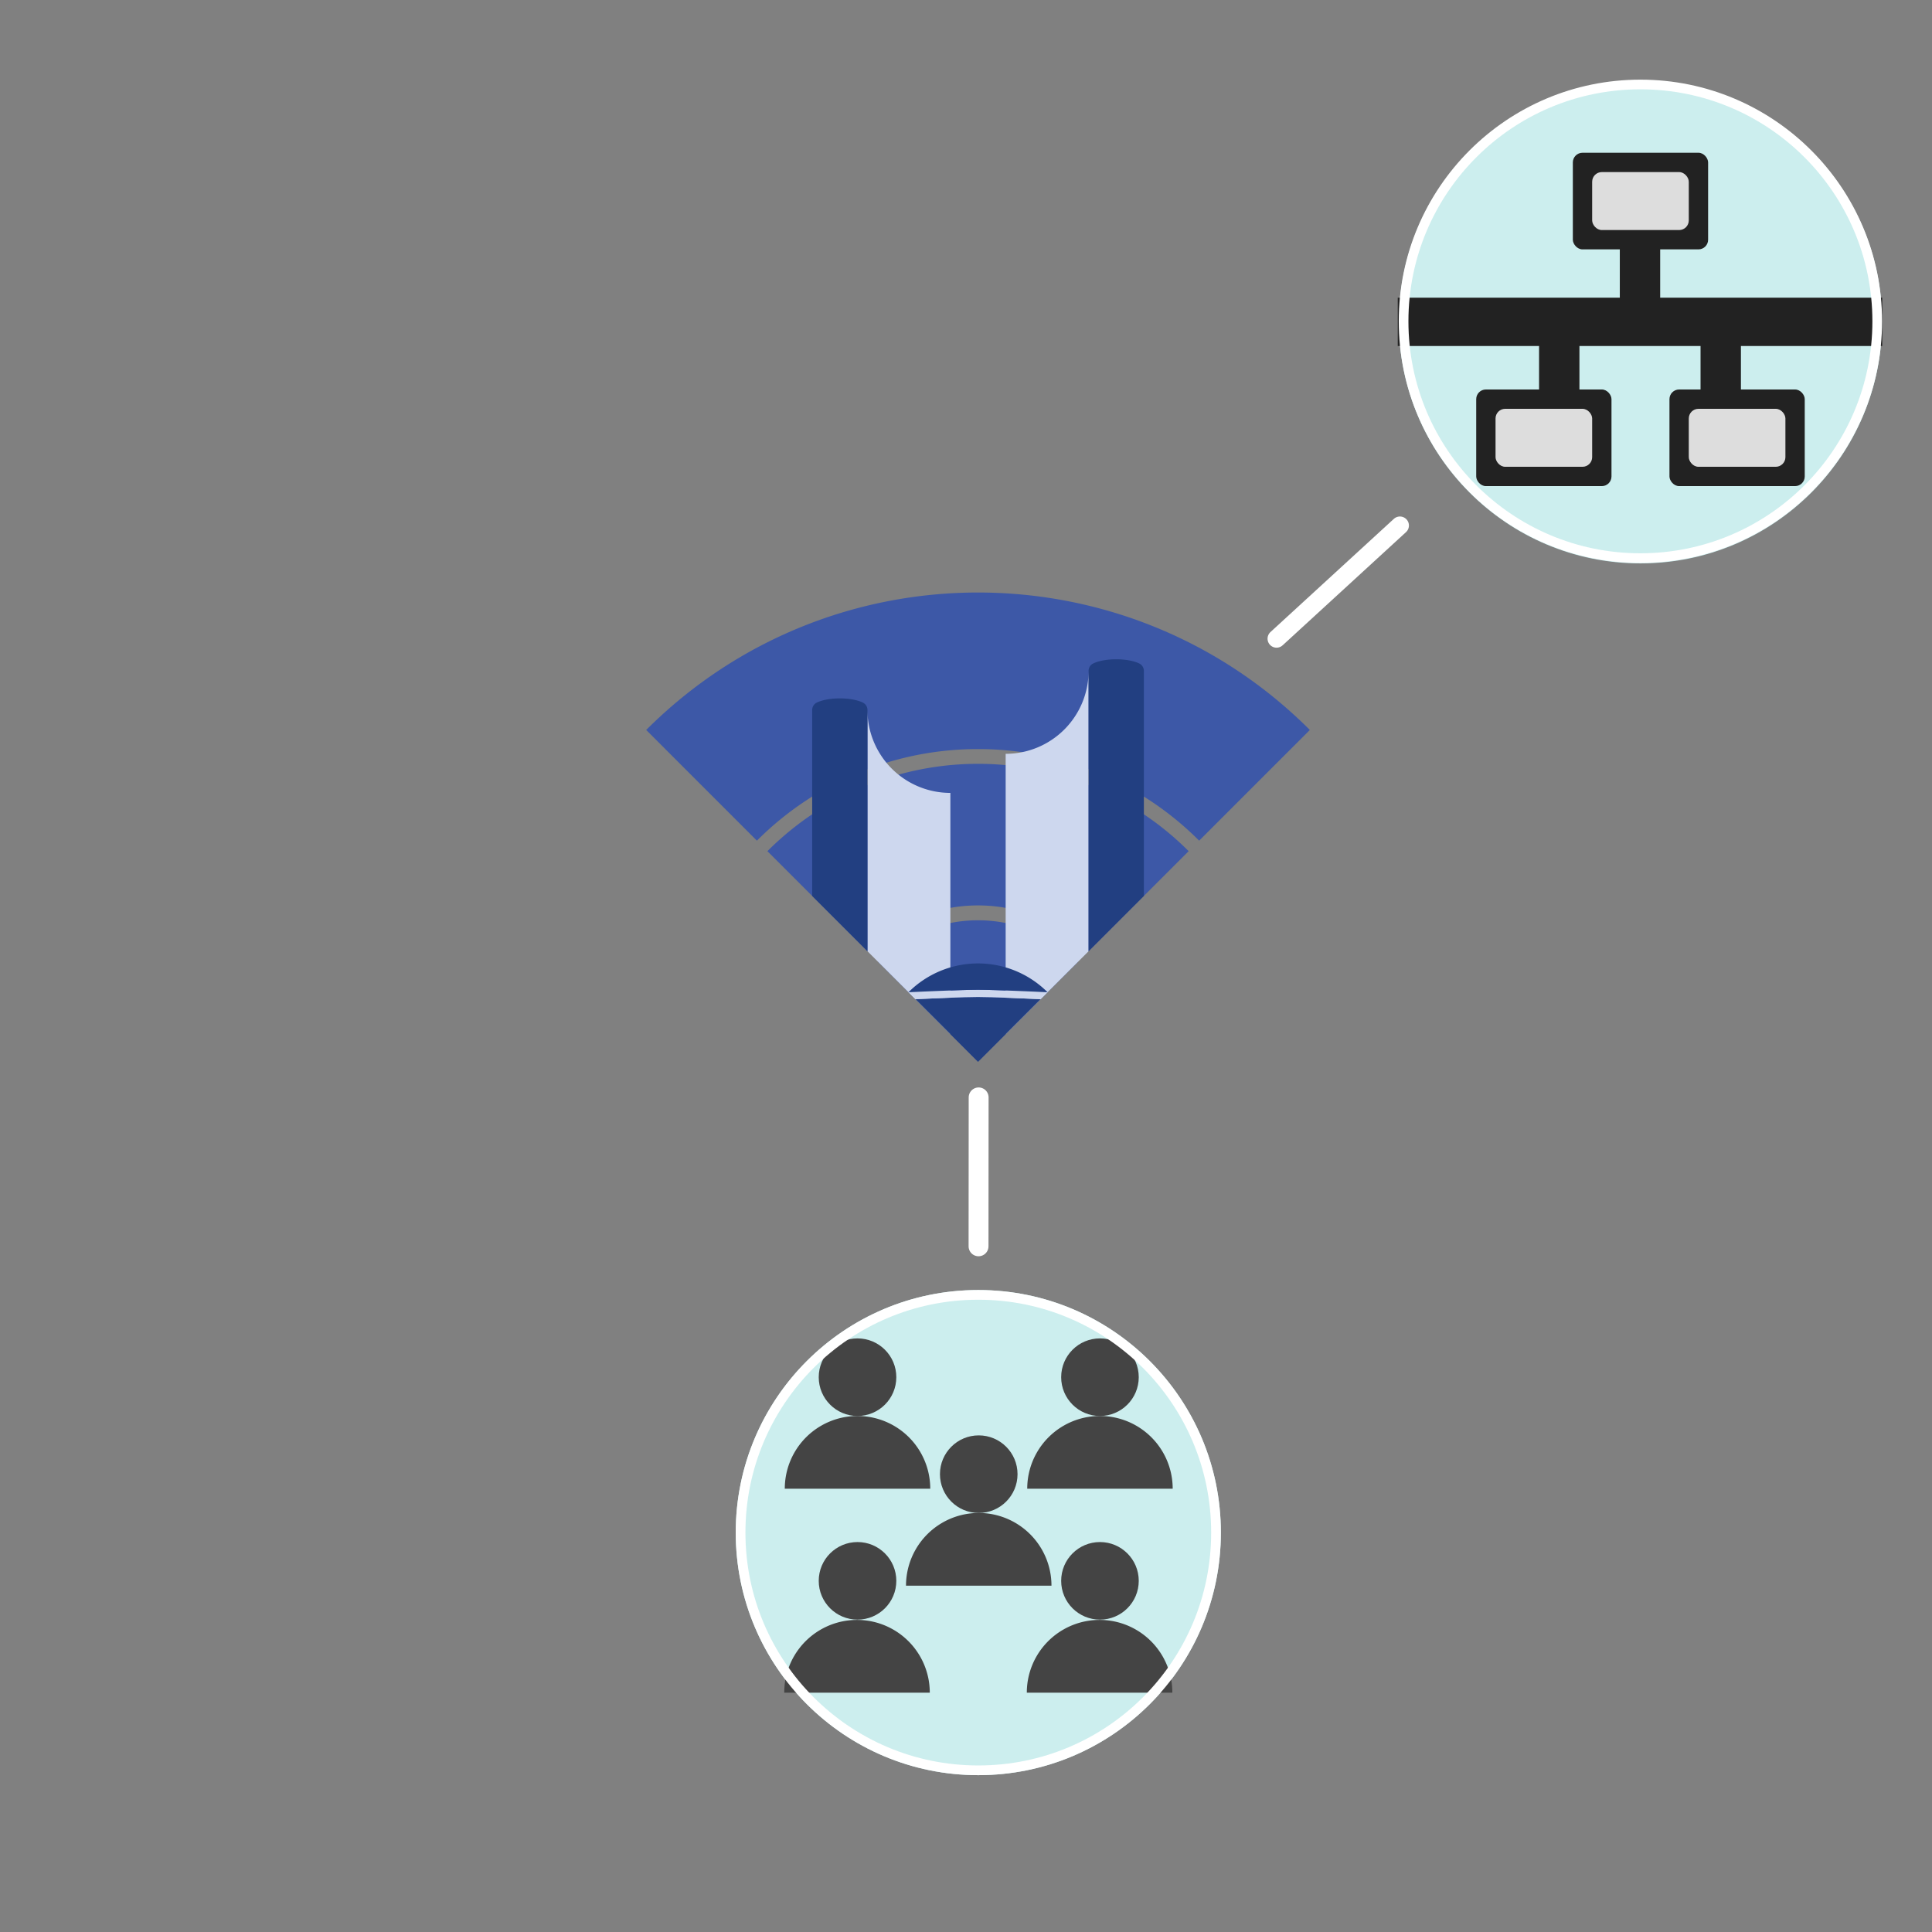 <?xml version="1.0" encoding="UTF-8" standalone="no"?>
<!-- Created with Inkscape (http://www.inkscape.org/) -->

<svg
   xmlns:dc="http://purl.org/dc/elements/1.1/"
   xmlns:cc="http://creativecommons.org/ns#"
   xmlns:rdf="http://www.w3.org/1999/02/22-rdf-syntax-ns#"
   xmlns:svg="http://www.w3.org/2000/svg"
   xmlns="http://www.w3.org/2000/svg"
   xmlns:sodipodi="http://sodipodi.sourceforge.net/DTD/sodipodi-0.dtd"
   xmlns:inkscape="http://www.inkscape.org/namespaces/inkscape"
   width="1200"
   height="1200"
   viewBox="0 0 317.5 317.5"
   version="1.1"
   id="svg8"
   inkscape:version="0.92.3 (2405546, 2018-03-11)"
   sodipodi:docname="tomesh-i.svg">
  <rect x="0" y="0" width="317.5" height="317.5" fill="#808080" stroke="none"/>
  <defs
     id="defs2" />
  <sodipodi:namedview
     id="base"
     pagecolor="#000000"
     bordercolor="#666666"
     borderopacity="1.0"
     inkscape:pageopacity="0"
     inkscape:pageshadow="2"
     inkscape:zoom="0.49497475"
     inkscape:cx="548.99799"
     inkscape:cy="532.32524"
     inkscape:document-units="mm"
     inkscape:current-layer="layer1-3"
     showgrid="false"
     units="px"
     inkscape:window-width="1920"
     inkscape:window-height="1021"
     inkscape:window-x="0"
     inkscape:window-y="0"
     inkscape:window-maximized="1" />
  <g
     inkscape:groupmode="layer"
     id="layer2"
     inkscape:label="Bottom"
     transform="matrix(0.577,0,0,0.577,67.911,136.425)" />
  <g
     inkscape:label="Layer 1"
     inkscape:groupmode="layer"
     id="layer1"
     transform="translate(0,20.5)">
    <g
       id="g1049"
       transform="translate(-58.208,6.048)">
      <circle
         style="fill:#cceeee;stroke-width:0.797"
         class="icon-bg"
         cx="218.979"
         cy="225.314"
         r="39.863"
         id="circle992" />
      <g
         transform="matrix(0.577,0,0,0.577,329.943,157.692)"
         id="g914">
        <g
           transform="translate(-453.845,-72.342)"
           id="layer1-3"
           inkscape:label="Layer 1">
          <g
             transform="matrix(0.235,0,0,0.235,166.945,-78.21)"
             id="g854">
            <g
               id="Bands">
              <path
                 inkscape:connector-curvature="0"
                 id="Bottom"
                 d="m 621.27,663.11 v 0 a 171.48,171.48 0 0 0 -242.54,0 v 0 L 500,784.38 Z"
                 transform="translate(-97.83,-215.62)"
                 style="fill:#3d58a7" />
              <path
                 inkscape:connector-curvature="0"
                 id="Middle"
                 d="m 500,594.87 a 188.94,188.94 0 0 1 134,55.51 L 755.27,529.11 v 0 a 360.7,360.7 0 0 0 -510.54,0 v 0 L 366,650.38 a 188.94,188.94 0 0 1 134,-55.51 z"
                 transform="translate(-97.83,-215.62)"
                 style="fill:#3d58a7" />
              <path
                 inkscape:connector-curvature="0"
                 id="Top"
                 d="m 500,405.38 a 377.81,377.81 0 0 1 268,111 L 902.17,382.21 v 0 C 680.06,160.1 319.94,160.1 97.83,382.21 v 0 L 232,516.38 a 377.81,377.81 0 0 1 268,-111 z"
                 transform="translate(-97.83,-215.62)"
                 style="fill:#3d58a7" />
            </g>
            <g
               id="City_Hall"
               data-name="City Hall">
              <g
                 id="Right_Arm"
                 data-name="Right Arm">
                <path
                   inkscape:connector-curvature="0"
                   id="Glass"
                   d="M 533.5,411.11 A 100.5,100.5 0 0 0 634,310.61 v 339.77 l -100.5,100.5 z"
                   transform="translate(-97.83,-215.62)"
                   style="fill:#cdd7ee" />
                <path
                   inkscape:connector-curvature="0"
                   id="Post"
                   d="M 701,583.38 V 310.61 a 9.92,9.92 0 0 0 -5.55,-8.95 c -14.05,-6.82 -41.86,-6.82 -55.91,0 a 9.93,9.93 0 0 0 -5.54,8.95 v 339.77 z"
                   transform="translate(-97.83,-215.62)"
                   style="fill:#223f81" />
              </g>
              <g
                 id="Left_Arm"
                 data-name="Left Arm">
                <path
                   inkscape:connector-curvature="0"
                   id="Glass-2"
                   data-name="Glass"
                   d="M 466.5,458.49 A 100.5,100.5 0 0 1 366,358 v 292.38 l 100.5,100.5 z"
                   transform="translate(-97.83,-215.62)"
                   style="fill:#cdd7ee" />
                <path
                   inkscape:connector-curvature="0"
                   id="Post-2"
                   data-name="Post"
                   d="m 299,583.38 67,67 V 358 a 9.93,9.93 0 0 0 -5.54,-8.95 c -14,-6.82 -41.86,-6.82 -55.91,0 A 9.92,9.92 0 0 0 299,358 Z"
                   transform="translate(-97.83,-215.62)"
                   style="fill:#223f81" />
              </g>
              <g
                 id="Dome">
                <path
                   inkscape:connector-curvature="0"
                   id="Bottom-2"
                   data-name="Bottom"
                   d="m 500,705.86 c -16.35,0 -58,1.8 -75.9,2.62 l -5.7,-5.7 v 0 l 81.6,81.6 75.9,-75.9 C 558,707.66 516.34,705.86 500,705.86 Z"
                   transform="translate(-97.83,-215.62)"
                   style="fill:#223f81" />
                <path
                   inkscape:connector-curvature="0"
                   id="Band"
                   d="m 584.29,700.09 v 0 c 0,0 -63.21,-3 -84.29,-3 -21.08,0 -84.21,3 -84.29,3 l 8.39,8.39 c 17.9,-0.82 59.55,-2.62 75.9,-2.62 16.35,0 58,1.8 75.9,2.62 z"
                   transform="translate(-97.83,-215.62)"
                   style="fill:#cdd7ee" />
                <path
                   inkscape:connector-curvature="0"
                   id="Top-2"
                   data-name="Top"
                   d="m 415.71,700.09 c 0.08,0 63.22,-3 84.29,-3 21.07,0 84.25,3 84.29,3 v 0 a 119.19,119.19 0 0 0 -168.58,0 z"
                   transform="translate(-97.83,-215.62)"
                   style="fill:#223f81" />
              </g>
            </g>
          </g>
          <path
             sodipodi:nodetypes="cc"
             inkscape:connector-curvature="0"
             id="path907"
             d="m 261.631,65.589 -0.029,42.413"
             style="fill:none;stroke:#ffffff;stroke-width:5.667;stroke-linecap:round;stroke-linejoin:miter;stroke-miterlimit:4;stroke-dasharray:none;stroke-opacity:1" />
          <g
             transform="matrix(1.381,0,0,1.381,192.609,120.42)"
             id="g1016">
            <circle
               style="fill:#444444;stroke:none"
               class="person"
               cx="50"
               cy="38"
               r="8"
               id="circle996" />
            <path
               style="fill:#444444"
               inkscape:connector-curvature="0"
               class="person"
               d="M 65,61 A 15,15 0 0 0 35,61 Z"
               id="path998" />
            <circle
               style="fill:#444444;stroke:none"
               class="person"
               cx="25"
               cy="18"
               r="8"
               id="circle1000" />
            <path
               style="fill:#444444"
               inkscape:connector-curvature="0"
               class="person"
               d="M 40,41 A 15,15 0 0 0 10,41 Z"
               id="path1002" />
            <circle
               style="fill:#444444;stroke:none"
               class="person"
               cx="75"
               cy="18"
               r="8"
               id="circle1004" />
            <path
               style="fill:#444444"
               inkscape:connector-curvature="0"
               class="person"
               d="M 90,41 A 15,15 0 0 0 60,41 Z"
               id="path1006" />
            <circle
               style="fill:#444444;stroke:none"
               class="person"
               cx="25"
               cy="60"
               r="8"
               id="circle1008" />
            <circle
               style="fill:#444444;stroke:none"
               class="person"
               cx="75"
               cy="60"
               r="8"
               id="circle1012" />
          </g>
          <path
             inkscape:transform-center-y="-7.8465979"
             inkscape:transform-center-x="6.9050084"
             sodipodi:nodetypes="cc"
             inkscape:connector-curvature="0"
             id="path907-5"
             d="m 381.619,-97.296 -35.141,32.238"
             style="fill:none;stroke:#ffffff;stroke-width:5.127;stroke-linecap:round;stroke-linejoin:miter;stroke-miterlimit:4;stroke-dasharray:none;stroke-opacity:1" />
          <g
             transform="matrix(1.376,0,0,1.376,381.33,-224.098)"
             id="g971">
            <circle
               style="fill:#cceeee"
               class="icon-bg"
               cx="50"
               cy="50"
               r="50"
               id="circle934" />
            <path
               style="fill:#222222;stroke-width:0.914"
               inkscape:connector-curvature="0"
               d="M -0.239,45 H 45.722 V 30 h 8.357 V 45 H 100.04 V 55 H 70.792 V 70 H 62.435 V 55 H 37.366 v 15 h -8.357 V 55 H -0.239 Z"
               clip-path="url(#clip1)"
               id="path938" />
            <rect
               style="fill:#222222"
               class="outline"
               width="28"
               height="20"
               x="36"
               y="15"
               rx="2"
               ry="2"
               id="rect940" />
            <rect
               style="fill:#dddddd"
               class="monitor"
               width="20"
               height="12"
               x="40"
               y="19"
               rx="2"
               ry="2"
               id="rect942" />
            <rect
               style="fill:#222222"
               class="outline"
               width="28"
               height="20"
               x="56"
               y="64"
               rx="2"
               ry="2"
               id="rect944" />
            <rect
               style="fill:#dddddd"
               class="monitor"
               width="20"
               height="12"
               x="60"
               y="68"
               rx="2"
               ry="2"
               id="rect946" />
            <rect
               style="fill:#222222"
               class="outline"
               width="28"
               height="20"
               x="16"
               y="64"
               rx="2"
               ry="2"
               id="rect948" />
            <rect
               style="fill:#dddddd"
               class="monitor"
               width="20"
               height="12"
               x="20"
               y="68"
               rx="2"
               ry="2"
               id="rect950" />
          </g>
        </g>
      </g>
      <path
         style="fill:#444444;stroke-width:0.797"
         inkscape:connector-curvature="0"
         class="person"
         d="m 211.006,251.624 a 11.959,11.959 0 0 0 -23.918,0 z"
         clip-path="url(#clip)"
         id="path1010" />
      <path
         style="fill:#444444;stroke-width:0.797"
         inkscape:connector-curvature="0"
         class="person"
         d="m 250.87,251.624 a 11.959,11.959 0 0 0 -23.918,0 z"
         clip-path="url(#clip)"
         id="path1014" />
      <circle
         style="fill:none;stroke:#ffffff;stroke-width:1.595px"
         class="icon-outline"
         cx="218.979"
         cy="225.314"
         r="39.066"
         id="circle994" />
      <circle
         style="fill:none;stroke:#ffffff;stroke-width:1.589px"
         class="icon-outline"
         cx="327.789"
         cy="26.253"
         r="38.918"
         id="circle936" />
    </g>
  </g>
  <style
     type="text/css"
     id="style883">
    circle.icon-outline {
    stroke: #fff;
    stroke-width: 2px;
    fill: none;
    }
    
    circle.icon-bg {
    fill: #cee;
    }

    circle.person {
    fill: #444;
    stroke: none;
    }

    path.person {
    fill: #444;
    stoke: none;
    }
  </style>
  <style
     id="style952"
     type="text/css">
    circle.icon-outline {
    stroke: #fff;
    stroke-width: 2px;
    fill: none;
    }
    
    circle.icon-bg {
    fill: #cee;
    }

    path {
        fill: #222;
    }
    
    rect.outline {
        fill: #222;
    }
    
    rect.monitor {
        fill: #ddd;
    }
    
    </style>
</svg>
